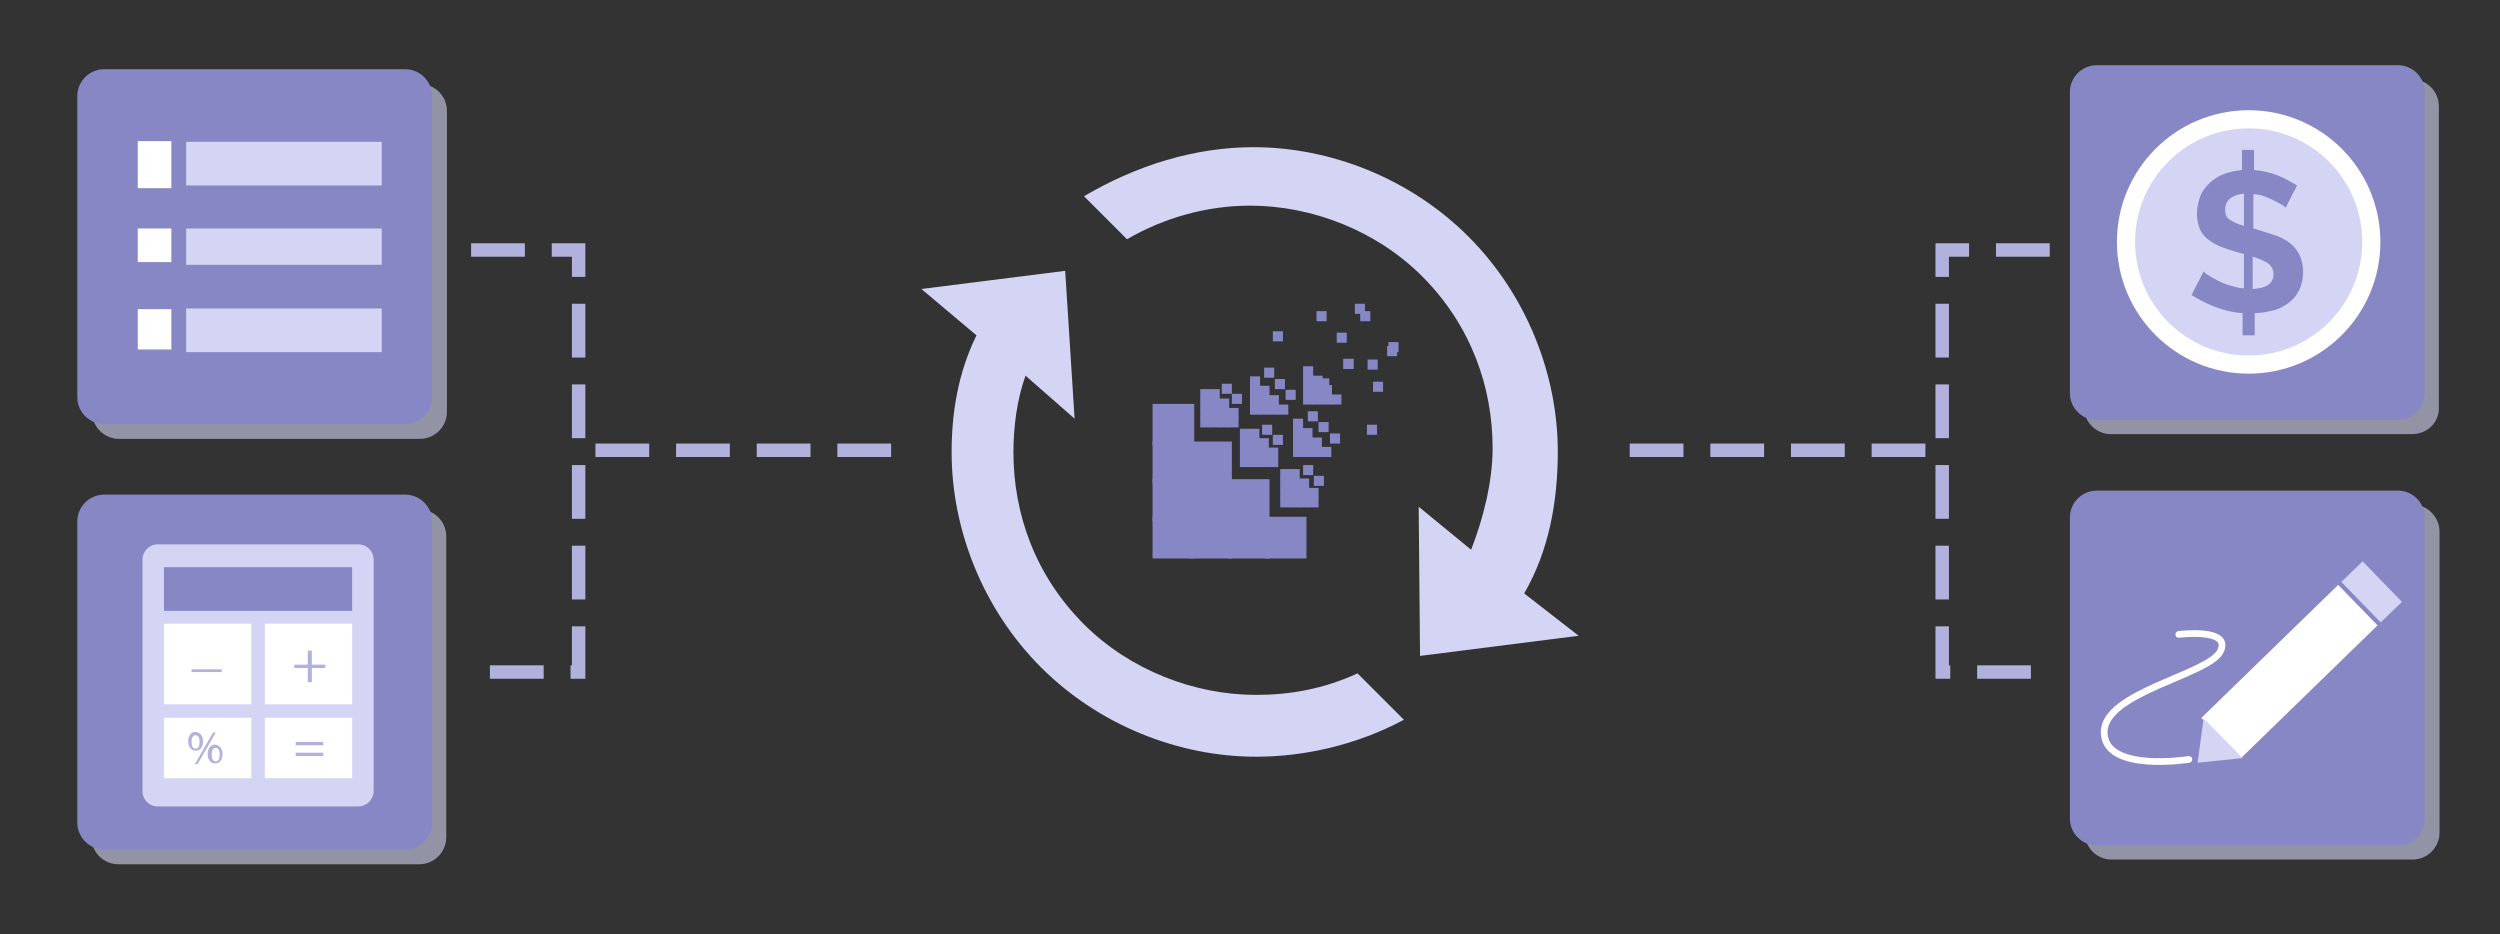 <?xml version="1.0" encoding="utf-8"?>
<!-- Generator: Adobe Illustrator 19.2.0, SVG Export Plug-In . SVG Version: 6.00 Build 0)  -->
<svg version="1.1" id="Layer_1" xmlns="http://www.w3.org/2000/svg" xmlns:xlink="http://www.w3.org/1999/xlink" x="0px" y="0px"
	 viewBox="0 0 372 139" style="enable-background:new 0 0 372 139;" xml:space="preserve">
<rect x="0" y="0" width="372" height="139" fill="#333333" stroke="none"/>
<style type="text/css">
	.st0{opacity:0.6;fill:#D4D4F4;enable-background:new    ;}
	.st1{fill:#8787C6;}
	.st2{fill:#FFFFFF;}
	.st3{fill:#D4D4F4;}
	.st4{fill:none;stroke:#FFFFFF;stroke-linecap:round;stroke-miterlimit:10;}
	.st5{fill:#B2B1DD;}
	.st6{fill:none;stroke:#B2B1DD;stroke-width:2;stroke-linecap:square;stroke-miterlimit:10;stroke-dasharray:6;}
	.st7{fill:#4C4277;}
	.st8{clip-path:url(#SVGID_2_);fill:#8787C6;}
</style>
<g>
	<path class="st0" d="M359,127.9h-44.8c-2.2,0-4-1.8-4-4V79.1c0-2.2,1.8-4,4-4H359c2.2,0,4,1.8,4,4v44.8
		C363,126.1,361.2,127.9,359,127.9z"/>
	<path class="st1" d="M356.8,125.8H312c-2.2,0-4-1.8-4-4V77c0-2.2,1.8-4,4-4h44.8c2.2,0,4,1.8,4,4v44.8
		C360.8,124,359,125.8,356.8,125.8z"/>
	
		<rect x="326.6" y="95.9" transform="matrix(0.717 -0.697 0.697 0.717 26.544 265.707)" class="st2" width="28.4" height="8.4"/>
	<rect x="350.8" y="84" transform="matrix(0.717 -0.697 0.697 0.717 38.325 270.874)" class="st3" width="4.4" height="8.4"/>
	<polygon class="st3" points="327,113.5 327.9,106.9 333.7,112.8 	"/>
	<path class="st4" d="M325.7,113c0,0-12.5,2-12.6-4s15.6-8.6,17.3-12.1c1.7-3.5-6.2-2.5-6.2-2.5"/>
</g>
<g>
	<path class="st0" d="M62.4,128.6H17.6c-2.2,0-4-1.8-4-4V79.8c0-2.2,1.8-4,4-4h44.8c2.2,0,4,1.8,4,4v44.8
		C66.4,126.8,64.6,128.6,62.4,128.6z"/>
	<path class="st1" d="M60.3,126.4H15.5c-2.2,0-4-1.8-4-4V77.6c0-2.2,1.8-4,4-4h44.8c2.2,0,4,1.8,4,4v44.8
		C64.3,124.6,62.5,126.4,60.3,126.4z"/>
	<path class="st3" d="M53.3,120H23.5c-1.3,0-2.3-1-2.3-2.3V83.3c0-1.3,1-2.3,2.3-2.3h29.8c1.3,0,2.3,1,2.3,2.3v34.4
		C55.6,118.9,54.6,120,53.3,120z"/>
	<rect x="24.4" y="84.4" class="st1" width="28" height="6.5"/>
	<rect x="24.4" y="92.8" class="st2" width="13" height="12"/>
	<rect x="39.4" y="92.8" class="st2" width="13" height="12"/>
	<rect x="24.4" y="106.8" class="st2" width="13" height="9"/>
	<rect x="39.4" y="106.8" class="st2" width="13" height="9"/>
	<g>
		<path class="st5" d="M46.4,96.8v2.1h2v0.5h-2v2.1h-0.6v-2.1h-2v-0.5h2v-2.1H46.4z"/>
	</g>
	<g>
		<path class="st5" d="M30.2,110.3c0,1-0.5,1.4-1.1,1.4s-1.1-0.5-1.1-1.4s0.5-1.4,1.1-1.4C29.8,109,30.2,109.5,30.2,110.3z
			 M28.5,110.4c0,0.6,0.2,1,0.6,1s0.6-0.4,0.6-1s-0.2-1-0.6-1C28.7,109.4,28.5,109.8,28.5,110.4z M29,113.7l2.7-4.7h0.4l-2.7,4.7H29
			z M33.1,112.2c0,1-0.5,1.4-1.1,1.4c-0.6,0-1.1-0.5-1.1-1.4s0.5-1.4,1.1-1.4C32.7,110.9,33.1,111.4,33.1,112.2z M31.5,112.3
			c0,0.6,0.2,1,0.6,1c0.4,0,0.6-0.4,0.6-1s-0.2-1-0.6-1C31.7,111.2,31.5,111.7,31.5,112.3z"/>
	</g>
	<g>
		<path class="st5" d="M44,110.9v-0.5h4.1v0.5H44z M44,112.5V112h4.1v0.5H44z"/>
	</g>
	<g>
		<path class="st5" d="M33,99.6v0.4h-4.5v-0.4H33z"/>
	</g>
</g>
<g>
	<path class="st0" d="M62.5,65.3H17.7c-2.2,0-4-1.8-4-4V16.5c0-2.2,1.8-4,4-4h44.8c2.2,0,4,1.8,4,4v44.8
		C66.5,63.5,64.7,65.3,62.5,65.3z"/>
	<path class="st1" d="M60.3,63.1H15.5c-2.2,0-4-1.8-4-4V14.3c0-2.2,1.8-4,4-4h44.8c2.2,0,4,1.8,4,4v44.8
		C64.3,61.3,62.5,63.1,60.3,63.1z"/>
	<rect x="20.5" y="21" class="st2" width="5" height="7"/>
	<rect x="27.7" y="21.1" class="st3" width="29.1" height="6.5"/>
	<rect x="20.5" y="34" class="st2" width="5" height="5"/>
	<rect x="27.7" y="34" class="st3" width="29.1" height="5.4"/>
	<rect x="20.5" y="46" class="st2" width="5" height="6"/>
	<rect x="27.7" y="45.9" class="st3" width="29.1" height="6.5"/>
</g>
<g>
	<path class="st0" d="M358.9,64.6h-44.8c-2.2,0-4-1.8-4-4V15.8c0-2.2,1.8-4,4-4h44.8c2.2,0,4,1.8,4,4v44.8
		C363,62.8,361.2,64.6,358.9,64.6z"/>
	<path class="st1" d="M356.8,62.5H312c-2.2,0-4-1.8-4-4V13.7c0-2.2,1.8-4,4-4h44.8c2.2,0,4,1.8,4,4v44.8
		C360.8,60.7,359,62.5,356.8,62.5z"/>
	<circle class="st2" cx="334.6" cy="36" r="19.6"/>
	<circle class="st3" cx="334.6" cy="36" r="16.9"/>
	<g>
		<g>
			<path class="st1" d="M340.1,30.9c-0.1-0.1-0.3-0.3-0.7-0.5c-0.3-0.2-0.7-0.4-1.1-0.6s-0.9-0.4-1.4-0.6s-1.1-0.3-1.6-0.3V34
				l0.7,0.2c1,0.3,1.9,0.6,2.8,0.9c0.8,0.3,1.5,0.7,2.1,1.2s1,1.1,1.3,1.7c0.3,0.7,0.5,1.5,0.5,2.4c0,1.1-0.2,2-0.6,2.8
				s-0.9,1.4-1.6,1.9s-1.4,0.9-2.3,1.1s-1.8,0.4-2.7,0.4v3.3h-1.8v-3.3c-1.4-0.1-2.7-0.4-4-0.9s-2.5-1.1-3.6-1.8l1.8-3.5
				c0.2,0.2,0.4,0.4,0.8,0.6c0.4,0.3,0.9,0.5,1.4,0.8c0.6,0.3,1.1,0.5,1.8,0.7s1.3,0.4,2,0.4v-5.1l-1.1-0.3c-1-0.3-1.9-0.6-2.6-0.9
				s-1.3-0.7-1.8-1.1s-0.9-1-1.1-1.5c-0.2-0.6-0.4-1.3-0.4-2.1c0-1,0.2-1.9,0.5-2.7c0.3-0.8,0.8-1.4,1.4-2c0.6-0.5,1.3-1,2.1-1.3
				c0.8-0.3,1.7-0.5,2.7-0.6v-3h1.8v3c1.3,0.1,2.5,0.4,3.5,0.8c1.1,0.4,2,1,2.9,1.5L340.1,30.9z M331.1,31.2c0,0.7,0.2,1.2,0.7,1.5
				s1.2,0.7,2.1,0.9v-4.8C332.1,29,331.1,29.8,331.1,31.2z M338.3,40.8c0-0.7-0.3-1.2-0.8-1.6c-0.6-0.4-1.3-0.7-2.3-1V43
				C337.2,42.9,338.3,42.2,338.3,40.8z"/>
		</g>
	</g>
</g>
<line class="st6" x1="243.5" y1="67" x2="289" y2="67"/>
<g>
	<g>
		<path class="st3" d="M186.9,103.4c-9.2,0-18.8-3.7-25.6-10.5c-7.3-7.3-10.5-16.5-10.5-25.6c0-3.7,0.5-7.8,1.8-11.4l7.3,6.4
			l-1.4-22L137.1,43l8.2,6.9c-2.7,5.5-3.7,11.4-3.7,17.4c0,11.4,4.6,23.3,13.3,32c8.7,8.7,20.6,13.3,32,13.3c7.3,0,15.1-1.8,22-5.5
			l-6.9-6.9C197,102.5,192,103.4,186.9,103.4z"/>
		<path class="st3" d="M226.8,88.3c3.7-6.4,5-13.7,5-21.1c0-11.4-4.6-23.3-13.3-32c-8.7-8.7-20.6-13.3-32-13.3
			c-8.7,0-17.4,2.7-25.2,7.3l6.4,6.4c5.5-3.2,11.9-5,18.3-5c9.2,0,18.8,3.7,25.6,10.5c7.3,7.3,10.5,16.5,10.5,25.6
			c0,5-1.4,10.5-3.2,15.1l-7.8-6.4l0.2,22.2l23.6-3L226.8,88.3z"/>
	</g>
</g>
<g>
	<path class="st7" d="M52-121.7c0-28.6-22.6-51.5-51.3-51.5h-44.4c-28.6,0-52.3,22.9-52.3,51.5v0.5H52V-121.7z"/>
</g>
<polyline class="st6" points="304,37.2 289,37.2 289,100 304,100 "/>
<line class="st6" x1="131.6" y1="67" x2="86.1" y2="67"/>
<polyline class="st6" points="71.1,37.2 86.1,37.2 86.1,100 71.1,100 "/>
<g>
	<rect x="171.5" y="60.1" class="st1" width="6.2" height="6.2"/>
	<rect x="171.5" y="65.7" class="st1" width="6.2" height="6.2"/>
	<rect x="171.5" y="71.3" class="st1" width="6.2" height="6.2"/>
	<rect x="171.5" y="76.9" class="st1" width="6.2" height="6.2"/>
	<rect x="178.6" y="57.9" class="st1" width="1.5" height="1.5"/>
	<rect x="178.6" y="59.3" class="st1" width="1.5" height="1.5"/>
	<rect x="178.6" y="60.7" class="st1" width="1.5" height="1.5"/>
	<rect x="178.6" y="62.1" class="st1" width="1.5" height="1.5"/>
	<rect x="180" y="57.9" class="st1" width="1.5" height="1.5"/>
	<rect x="180" y="59.3" class="st1" width="1.5" height="1.5"/>
	<rect x="180" y="60.7" class="st1" width="1.5" height="1.5"/>
	<rect x="180" y="62.1" class="st1" width="1.5" height="1.5"/>
	<rect x="181.8" y="57.1" class="st1" width="1.5" height="1.5"/>
	<rect x="181.4" y="59.3" class="st1" width="1.5" height="1.5"/>
	<rect x="181.4" y="60.7" class="st1" width="1.5" height="1.5"/>
	<rect x="181.4" y="62.1" class="st1" width="1.5" height="1.5"/>
	<rect x="189.4" y="49.3" class="st1" width="1.5" height="1.5"/>
	<rect x="183.3" y="58.6" class="st1" width="1.5" height="1.5"/>
	<rect x="182.8" y="60.7" class="st1" width="1.5" height="1.5"/>
	<rect x="182.8" y="62.1" class="st1" width="1.5" height="1.5"/>
	<rect x="177.1" y="65.7" class="st1" width="6.2" height="6.2"/>
	<rect x="177.1" y="71.3" class="st1" width="6.2" height="6.2"/>
	<rect x="177.1" y="76.9" class="st1" width="6.2" height="6.2"/>
	<rect x="186" y="56" class="st1" width="1.5" height="1.5"/>
	<rect x="186" y="57.4" class="st1" width="1.5" height="1.5"/>
	<rect x="186" y="58.8" class="st1" width="1.5" height="1.5"/>
	<rect x="186" y="60.2" class="st1" width="1.5" height="1.5"/>
	<rect x="188.1" y="54.7" class="st1" width="1.5" height="1.5"/>
	<rect x="187.4" y="57.4" class="st1" width="1.5" height="1.5"/>
	<rect x="187.4" y="58.8" class="st1" width="1.5" height="1.5"/>
	<rect x="187.4" y="60.2" class="st1" width="1.5" height="1.5"/>
	<rect x="195.9" y="46.3" class="st1" width="1.5" height="1.5"/>
	<rect x="189.7" y="56.4" class="st1" width="1.5" height="1.5"/>
	<rect x="188.8" y="58.8" class="st1" width="1.5" height="1.5"/>
	<rect x="188.8" y="60.2" class="st1" width="1.5" height="1.5"/>
	<rect x="202.4" y="46.3" class="st1" width="1.5" height="1.5"/>
	<rect x="198.9" y="49.5" class="st1" width="1.5" height="1.5"/>
	<rect x="191.3" y="58" class="st1" width="1.5" height="1.5"/>
	<rect x="190.2" y="60.2" class="st1" width="1.5" height="1.5"/>
	<rect x="184.5" y="63.8" class="st1" width="1.5" height="1.5"/>
	<rect x="184.5" y="65.2" class="st1" width="1.5" height="1.5"/>
	<rect x="184.5" y="66.6" class="st1" width="1.5" height="1.5"/>
	<rect x="184.5" y="68" class="st1" width="1.5" height="1.5"/>
	<rect x="185.9" y="63.8" class="st1" width="1.5" height="1.5"/>
	<rect x="185.9" y="65.2" class="st1" width="1.5" height="1.5"/>
	<rect x="185.9" y="66.6" class="st1" width="1.5" height="1.5"/>
	<rect x="185.9" y="68" class="st1" width="1.5" height="1.5"/>
	<rect x="187.8" y="63.2" class="st1" width="1.5" height="1.5"/>
	<rect x="187.3" y="65.2" class="st1" width="1.5" height="1.5"/>
	<rect x="187.3" y="66.6" class="st1" width="1.5" height="1.5"/>
	<rect x="187.3" y="68" class="st1" width="1.5" height="1.5"/>
	<rect x="196.3" y="56.3" class="st1" width="1.5" height="1.5"/>
	<rect x="189.4" y="64.7" class="st1" width="1.5" height="1.5"/>
	<rect x="188.7" y="66.6" class="st1" width="1.5" height="1.5"/>
	<rect x="188.7" y="68" class="st1" width="1.5" height="1.5"/>
	<rect x="182.7" y="71.3" class="st1" width="6.2" height="6.2"/>
	<rect x="182.7" y="76.9" class="st1" width="6.2" height="6.2"/>
	<rect x="193.9" y="54.5" class="st1" width="1.5" height="1.5"/>
	<rect x="193.9" y="55.9" class="st1" width="1.5" height="1.5"/>
	<rect x="193.9" y="57.3" class="st1" width="1.5" height="1.5"/>
	<rect x="193.9" y="58.7" class="st1" width="1.5" height="1.5"/>
	<rect x="201.6" y="45.2" class="st1" width="1.5" height="1.5"/>
	<rect x="195.3" y="55.9" class="st1" width="1.5" height="1.5"/>
	<rect x="195.3" y="57.3" class="st1" width="1.5" height="1.5"/>
	<rect x="195.3" y="58.7" class="st1" width="1.5" height="1.5"/>
	<g>
		<g>
			<defs>
				<rect id="SVGID_1_" x="199.9" y="53.4" width="1.5" height="1.5"/>
			</defs>
			<use xlink:href="#SVGID_1_"  style="overflow:visible;fill:#8787C6;"/>
			<clipPath id="SVGID_2_">
				<use xlink:href="#SVGID_1_"  style="overflow:visible;"/>
			</clipPath>
			<rect x="199.9" y="53.4" class="st8" width="1.5" height="1.5"/>
		</g>
	</g>
	<rect x="196.7" y="57.3" class="st1" width="1.5" height="1.5"/>
	<rect x="196.7" y="58.7" class="st1" width="1.5" height="1.5"/>
	<rect x="206.4" y="51.5" class="st1" width="1.5" height="1.5"/>
	<rect x="198.1" y="58.7" class="st1" width="1.5" height="1.5"/>
	<rect x="192.4" y="62.3" class="st1" width="1.5" height="1.5"/>
	<rect x="192.4" y="63.7" class="st1" width="1.5" height="1.5"/>
	<rect x="192.4" y="65.1" class="st1" width="1.5" height="1.5"/>
	<rect x="192.4" y="66.5" class="st1" width="1.5" height="1.5"/>
	<rect x="194.6" y="61.2" class="st1" width="1.5" height="1.5"/>
	<rect x="193.8" y="63.7" class="st1" width="1.5" height="1.5"/>
	<rect x="193.8" y="65.1" class="st1" width="1.5" height="1.5"/>
	<rect x="193.8" y="66.5" class="st1" width="1.5" height="1.5"/>
	<rect x="203.5" y="53.5" class="st1" width="1.5" height="1.5"/>
	<rect x="196.2" y="62.8" class="st1" width="1.5" height="1.5"/>
	<rect x="195.2" y="65.1" class="st1" width="1.5" height="1.5"/>
	<rect x="195.2" y="66.5" class="st1" width="1.5" height="1.5"/>
	<rect x="206.6" y="50.9" class="st1" width="1.5" height="1.5"/>
	<rect x="204.3" y="56.8" class="st1" width="1.5" height="1.5"/>
	<rect x="197.9" y="64.5" class="st1" width="1.5" height="1.5"/>
	<rect x="196.6" y="66.5" class="st1" width="1.5" height="1.5"/>
	<rect x="190.5" y="69.8" class="st1" width="1.5" height="1.5"/>
	<rect x="190.5" y="71.2" class="st1" width="1.5" height="1.5"/>
	<rect x="190.5" y="72.6" class="st1" width="1.5" height="1.5"/>
	<rect x="190.5" y="74" class="st1" width="1.5" height="1.5"/>
	<rect x="191.9" y="69.8" class="st1" width="1.5" height="1.5"/>
	<rect x="191.9" y="71.2" class="st1" width="1.5" height="1.5"/>
	<rect x="191.9" y="72.6" class="st1" width="1.5" height="1.5"/>
	<rect x="191.9" y="74" class="st1" width="1.5" height="1.5"/>
	<rect x="193.9" y="69.2" class="st1" width="1.5" height="1.5"/>
	<rect x="193.3" y="71.2" class="st1" width="1.5" height="1.5"/>
	<rect x="193.3" y="72.6" class="st1" width="1.5" height="1.5"/>
	<rect x="193.3" y="74" class="st1" width="1.5" height="1.5"/>
	<rect x="203.4" y="63.2" class="st1" width="1.5" height="1.5"/>
	<rect x="195.5" y="70.8" class="st1" width="1.5" height="1.5"/>
	<rect x="194.7" y="72.6" class="st1" width="1.5" height="1.5"/>
	<rect x="194.7" y="74" class="st1" width="1.5" height="1.5"/>
	<rect x="188.2" y="76.9" class="st1" width="6.2" height="6.2"/>
</g>
</svg>
